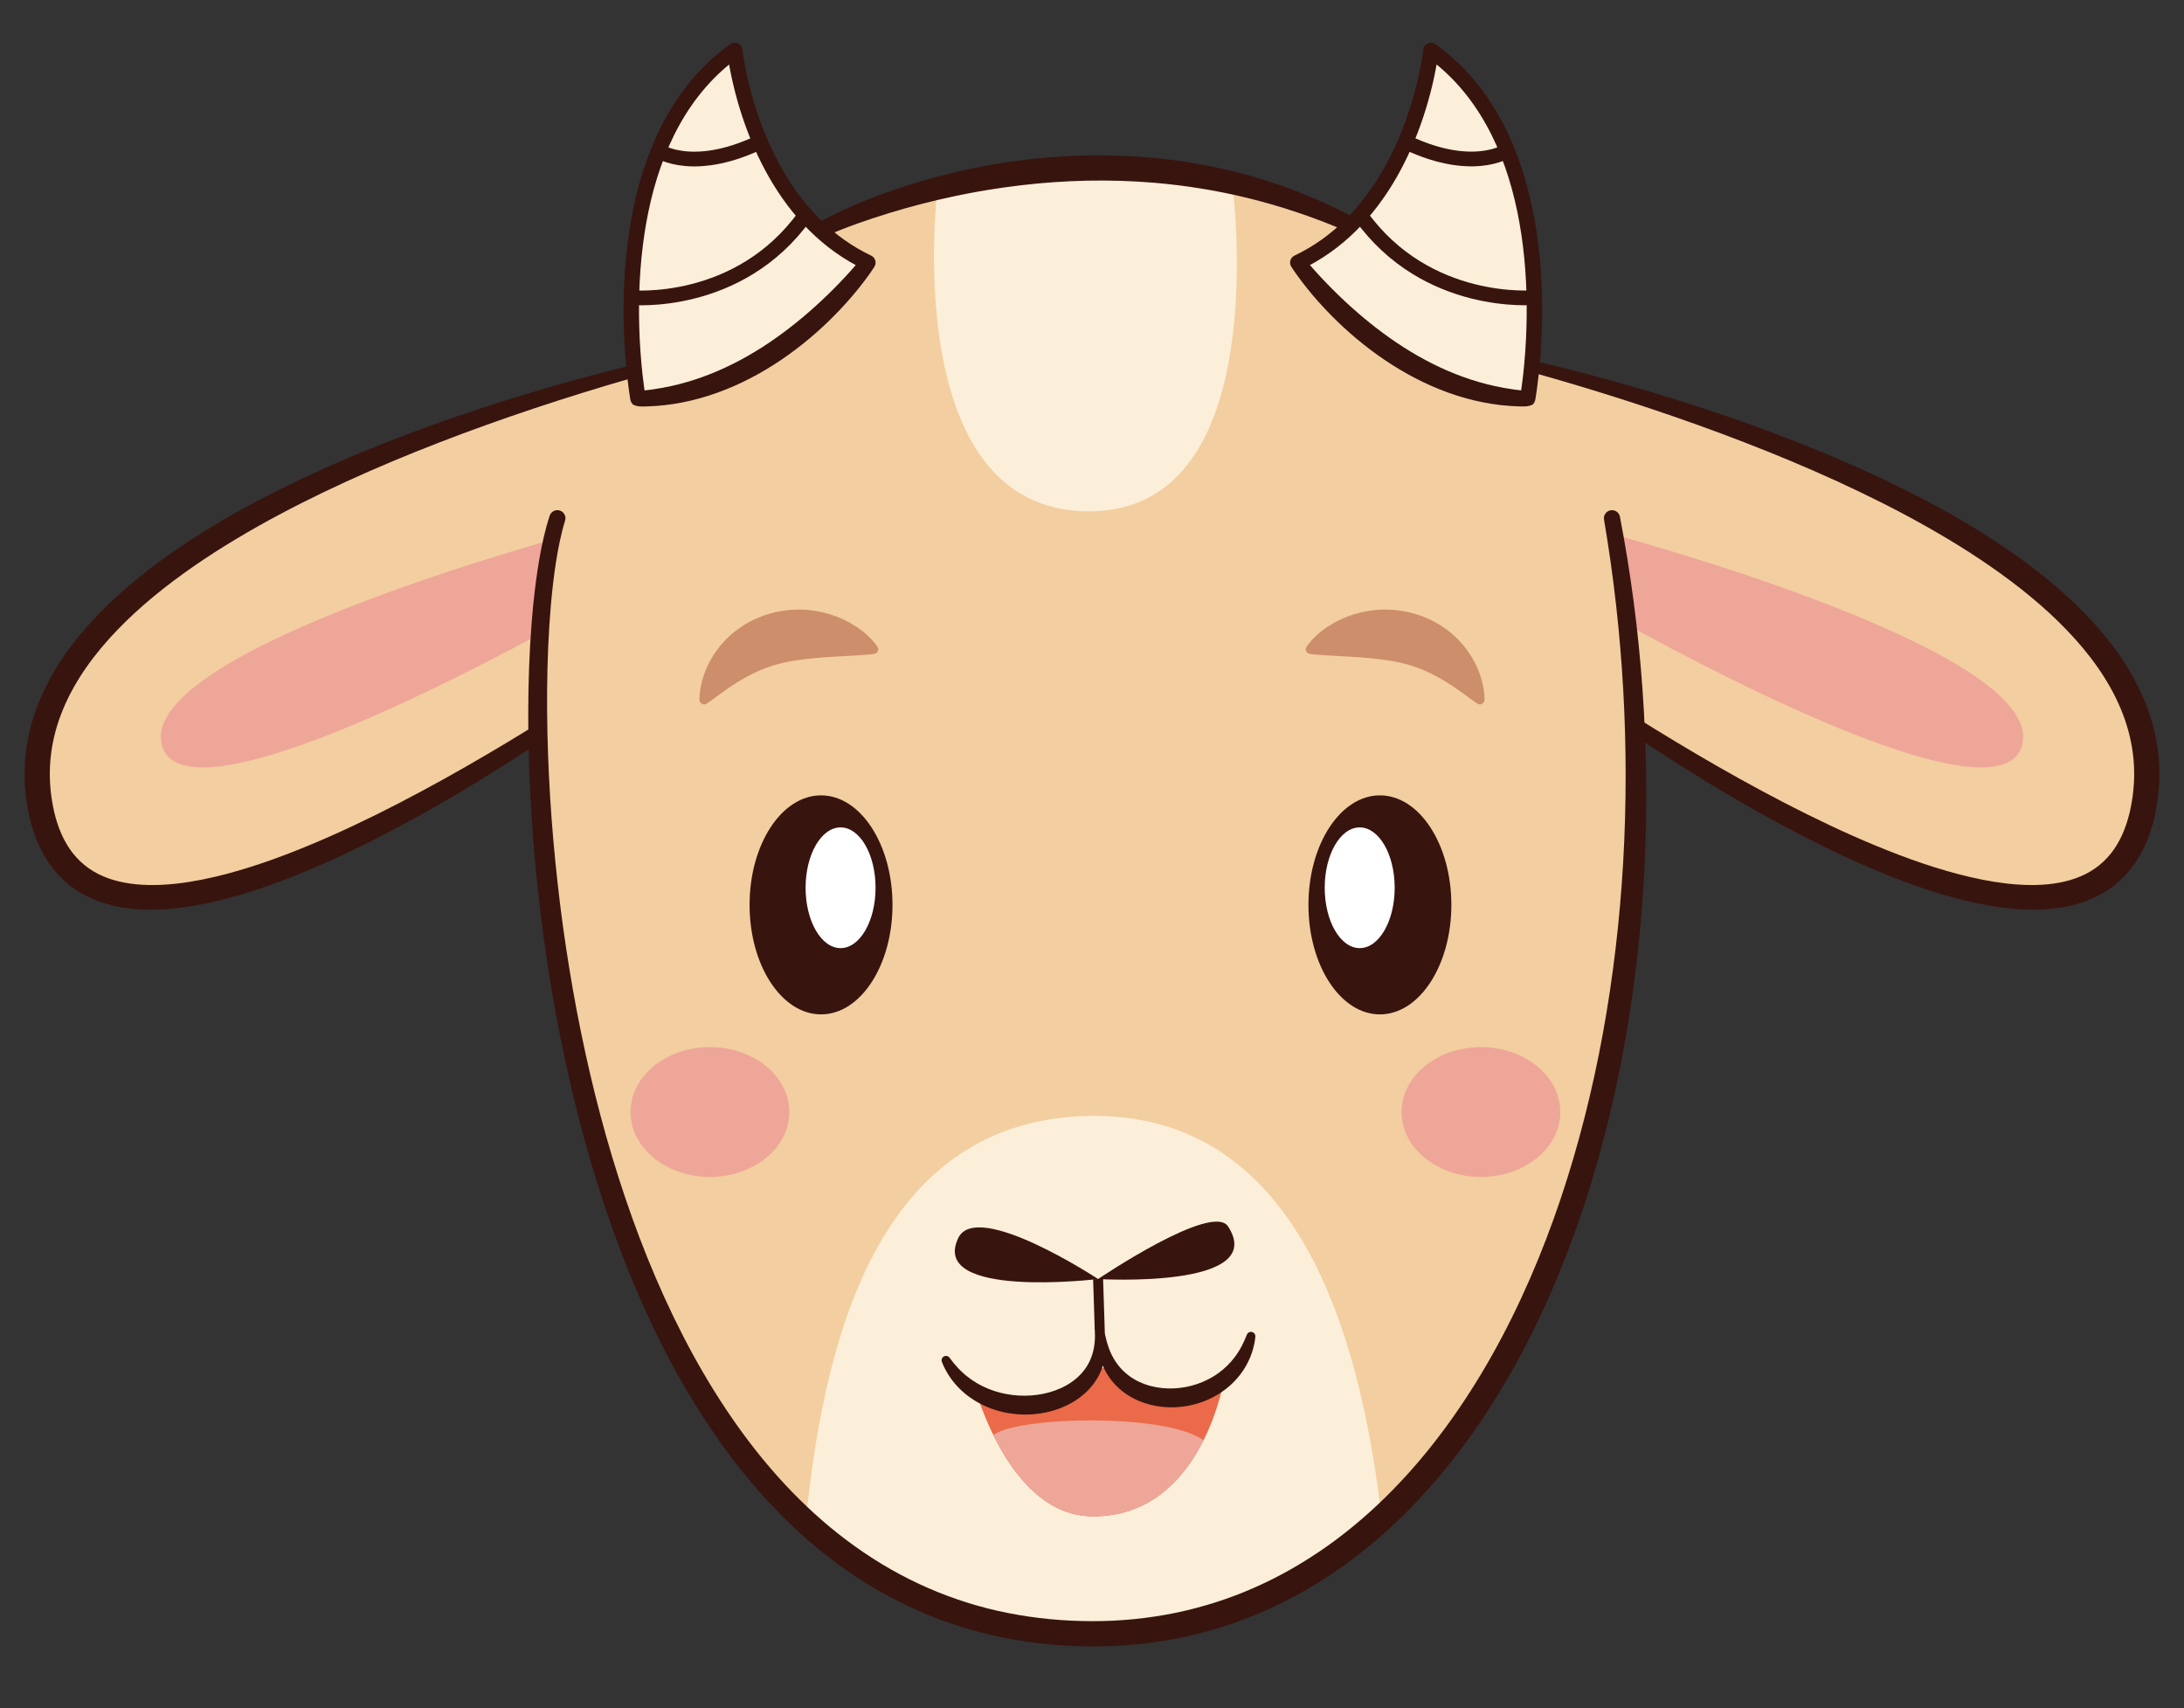 <svg version="1.1" id="Layer_1" xmlns="http://www.w3.org/2000/svg" xmlns:xlink="http://www.w3.org/1999/xlink" x="0px" y="0px"
	 viewBox="0 0 5000 3910.99" style="enable-background:new 0 0 5000 3910.99;" xml:space="preserve">
<rect x="0" y="0" width="5000" height="3910.99" fill="#333333" stroke="none"/>
<style type="text/css">
	.st0{fill:#F3CEA0;}
	.st1{fill:#EEA698;}
	.st2{fill:#38140F;}
	.st3{fill:#FCEFD9;}
	.st4{fill:none;stroke:#38140F;stroke-width:22.879;stroke-miterlimit:10;}
	.st5{fill:#EA6A49;}
	.st6{fill:#CD8E6C;}
	.st7{fill:#FFFFFF;}
	.st8{fill:none;stroke:#38140F;stroke-width:33.72;stroke-miterlimit:10;}
</style>
<g>
	<g>
		<path class="st0" d="M1609.61,810.48c0,0-1615.22,344.41-1520.45,1018.14s1469.18-376.03,1469.18-376.03L1609.61,810.48z"/>
		<path class="st1" d="M1327.08,1217.9c0,0-1007.77,266.03-957,485.38s962.24-305.53,962.24-305.53L1327.08,1217.9z"/>
		<g>
			<path class="st2" d="M1602.59,818.49c0.45,1.08,1.41,2.14,2.57,2.73c1.15,0.61,2.38,0.7,3.18,0.53l-3.46,0.86l-7,1.75l-14,3.57
				c-9.33,2.4-18.66,4.82-27.98,7.29c-18.63,4.95-37.25,9.96-55.83,15.12c-37.17,10.28-74.22,21.01-111.16,32.04
				c-18.47,5.52-36.9,11.17-55.31,16.88c-18.41,5.7-36.79,11.51-55.13,17.42c-36.68,11.84-73.25,23.98-109.65,36.57
				c-36.39,12.62-72.66,25.56-108.73,38.99c-18.04,6.71-36.02,13.55-53.96,20.5c-17.95,6.92-35.84,13.97-53.68,21.15
				c-71.32,28.76-141.85,59.34-210.97,92.59c-34.56,16.62-68.8,33.82-102.57,51.83c-33.77,18-67.06,36.81-99.79,56.42
				c-32.71,19.64-64.81,40.2-96.03,61.85c-31.2,21.68-61.63,44.35-90.76,68.39c-29.13,24.03-56.99,49.42-82.97,76.36
				c-12.97,13.48-25.52,27.31-37.44,41.58c-11.92,14.27-23.25,28.96-33.85,44.07c-21.15,30.24-39.4,62.23-53.35,95.74
				c-14,33.47-23.62,68.47-27.96,104.07c-2.19,17.8-3.09,35.73-2.65,53.67c0.43,17.95,2.18,35.83,5.11,53.68
				c2.91,17.81,6.98,35.23,12.52,51.88c5.55,16.63,12.51,32.51,21.21,47.02c8.67,14.53,19.04,27.7,31.08,39.03
				c2.98,2.87,6.14,5.54,9.31,8.18c3.24,2.57,6.49,5.12,9.91,7.47c6.76,4.79,13.96,9.01,21.41,12.86
				c7.48,3.8,15.26,7.13,23.29,10.03c8.04,2.86,16.31,5.31,24.76,7.32c8.46,1.99,17.09,3.6,25.84,4.84
				c8.76,1.23,17.64,2.07,26.59,2.61c17.91,1.08,36.12,0.8,54.41-0.4c18.29-1.21,36.67-3.4,55.03-6.34
				c36.73-5.9,73.36-14.62,109.63-25.16c72.62-21.03,143.77-49.05,213.71-79.95c34.97-15.5,69.58-31.96,103.98-48.93
				c34.39-17,68.49-34.66,102.34-52.87c33.88-18.15,67.5-36.82,100.9-55.94c33.4-19.11,66.62-38.58,99.6-58.48
				c32.99-19.88,65.83-40.05,98.43-60.62c32.65-20.49,65.07-41.37,97.36-62.46c16.14-10.55,32.23-21.18,48.28-31.89
				c16.06-10.68,32.07-21.45,48.02-32.3c15.97-10.83,31.88-21.74,47.73-32.72l23.73-16.54c7.89-5.52,15.8-11.09,23.56-16.65l0,0
				l-4.15,7.61c8.42-105.61,17.16-210.84,26.38-316.2C1583.32,1030.19,1592.97,924.58,1602.59,818.49z M1616.63,802.48
				c-7.48,107.94-14.91,216.37-22.79,325.05c-7.86,108.68-16.22,217.48-24.89,325.9l-0.38,4.76l-3.77,2.86l0,0
				c-15.22,12.23-30.47,24.11-45.85,35.95c-15.38,11.82-30.83,23.51-46.36,35.13c-15.54,11.59-31.14,23.11-46.79,34.54
				c-15.67,11.41-31.41,22.73-47.2,33.99c-31.58,22.5-63.46,44.6-95.55,66.42c-32.13,21.74-64.47,43.21-97.12,64.22
				c-32.66,20.99-65.54,41.67-98.76,61.84c-33.22,20.16-66.72,39.89-100.55,59.12c-67.73,38.31-136.71,74.7-207.61,107.64
				c-35.44,16.49-71.35,32.13-107.87,46.54c-36.52,14.4-73.6,27.69-111.45,39.19c-37.86,11.44-76.48,21.18-116.07,27.89
				c-19.79,3.34-39.83,5.93-60.1,7.45s-40.8,1.97-61.5,0.88c-20.69-1.07-41.58-3.68-62.32-8.49c-10.37-2.41-20.68-5.39-30.87-8.96
				c-10.18-3.61-20.23-7.84-30.01-12.75c-19.54-9.85-38.03-22.5-54.14-37.7c-16.18-15.13-29.96-32.63-41.15-51.26
				c-11.26-18.63-19.85-38.41-26.55-58.43c-6.69-20.05-11.42-40.4-14.77-60.74c-3.34-20.3-5.34-41-5.82-61.71
				c-0.49-20.72,0.57-41.51,3.12-62.08c5.09-41.18,16.36-81.4,32.29-119.21c15.96-37.85,36.52-73.27,59.85-106.26
				c23.39-32.97,49.56-63.55,77.45-92.08c27.96-28.48,57.6-55,88.34-79.9c61.5-49.84,127.29-93.28,194.91-132.81
				c33.82-19.78,68.22-38.43,102.98-56.27c34.76-17.83,69.88-34.87,105.33-51.11c70.91-32.45,142.93-62.14,215.73-89.49
				c18.2-6.85,36.44-13.56,54.72-20.15c18.29-6.56,36.63-12.99,55-19.29c36.75-12.61,73.64-24.77,110.69-36.36
				c37.05-11.61,74.21-22.83,111.52-33.49c18.65-5.35,37.33-10.59,56.03-15.72c18.71-5.12,37.45-10.11,56.22-15.01
				c37.53-9.81,75.19-19.1,112.95-27.93c18.89-4.39,37.8-8.7,56.76-12.8c9.48-2.05,18.97-4.08,28.47-6.05l14.27-2.9l7.15-1.42
				l3.62-0.71c1.99-0.43,4.39-0.59,6.73-0.24C1612.87,800.85,1615,801.66,1616.63,802.48z"/>
		</g>
		<path class="st0" d="M3390.39,810.48c0,0,1615.22,344.41,1520.45,1018.14c-94.77,673.72-1469.18-376.03-1469.18-376.03
			L3390.39,810.48z"/>
		<path class="st1" d="M3672.92,1217.9c0,0,1007.77,266.03,957,485.38s-962.24-305.53-962.24-305.53L3672.92,1217.9z"/>
		<g>
			<path class="st2" d="M3383.37,802.48c1.63-0.82,3.77-1.63,6.11-1.96c2.34-0.35,4.74-0.19,6.73,0.24l3.62,0.71l7.15,1.42
				l14.27,2.9c9.51,1.97,18.99,3.99,28.47,6.05c18.96,4.1,37.87,8.41,56.76,12.8c37.77,8.83,75.42,18.12,112.95,27.93
				c18.77,4.9,37.51,9.89,56.22,15.01c18.71,5.13,37.38,10.38,56.03,15.72c37.31,10.66,74.47,21.88,111.52,33.49
				c37.05,11.6,73.94,23.76,110.69,36.36c18.37,6.31,36.71,12.73,55,19.29c18.28,6.59,36.53,13.3,54.72,20.15
				c72.8,27.35,144.82,57.04,215.73,89.49c35.45,16.24,70.56,33.28,105.33,51.11c34.75,17.85,69.15,36.5,102.98,56.27
				c67.63,39.53,133.42,82.97,194.91,132.81c30.74,24.91,60.38,51.42,88.34,79.9c27.9,28.54,54.07,59.11,77.45,92.08
				c23.33,32.98,43.89,68.41,59.85,106.26c15.93,37.81,27.19,78.03,32.29,119.21c2.55,20.58,3.61,41.36,3.12,62.08
				c-0.48,20.71-2.48,41.41-5.82,61.71c-3.35,20.34-8.08,40.69-14.77,60.74c-6.71,20.02-15.3,39.8-26.55,58.43
				c-11.18,18.63-24.97,36.13-41.15,51.26c-16.11,15.2-34.6,27.85-54.14,37.7c-9.78,4.91-19.83,9.15-30.01,12.75
				c-10.19,3.57-20.51,6.56-30.87,8.96c-20.74,4.8-41.63,7.42-62.32,8.49c-20.7,1.09-41.23,0.64-61.5-0.88
				c-20.28-1.53-40.31-4.11-60.1-7.45c-39.59-6.71-78.21-16.45-116.07-27.89c-37.85-11.5-74.94-24.79-111.45-39.19
				c-36.52-14.4-72.43-30.04-107.87-46.54c-70.9-32.94-139.88-69.33-207.61-107.64c-33.83-19.23-67.33-38.97-100.55-59.12
				c-33.22-20.17-66.1-40.85-98.76-61.84c-32.65-21.01-64.98-42.48-97.12-64.22c-32.09-21.81-63.96-43.91-95.55-66.42
				c-15.79-11.25-31.53-22.57-47.2-33.99c-15.66-11.43-31.26-22.95-46.79-34.54c-15.52-11.62-30.98-23.32-46.36-35.13
				c-15.38-11.84-30.63-23.72-45.85-35.95l0,0l-3.77-2.86l-0.38-4.76c-8.67-108.42-17.03-217.23-24.89-325.9
				C3398.28,1018.85,3390.85,910.42,3383.37,802.48z M3397.41,818.49c9.61,106.09,19.27,211.7,28.48,317.05
				c9.23,105.36,17.96,210.59,26.38,316.2l-4.15-7.61l0,0c7.76,5.56,15.68,11.13,23.56,16.65l23.73,16.54
				c15.85,10.99,31.76,21.9,47.73,32.72c15.95,10.85,31.96,21.61,48.02,32.3c16.04,10.71,32.13,21.34,48.28,31.89
				c32.29,21.1,64.71,41.97,97.36,62.46c32.6,20.56,65.44,40.74,98.43,60.62c32.98,19.9,66.2,39.37,99.6,58.48
				c33.39,19.12,67.02,37.8,100.9,55.94c33.84,18.2,67.95,35.87,102.33,52.87c34.4,16.97,69.01,33.43,103.98,48.93
				c69.94,30.9,141.09,58.92,213.71,79.95c36.27,10.54,72.91,19.26,109.63,25.16c18.36,2.93,36.74,5.13,55.03,6.34
				c18.29,1.21,36.5,1.48,54.41,0.4c8.95-0.53,17.83-1.38,26.59-2.61c8.75-1.24,17.38-2.85,25.84-4.84
				c8.46-2.01,16.72-4.46,24.76-7.32c8.02-2.89,15.81-6.23,23.29-10.03c7.45-3.84,14.64-8.07,21.4-12.86
				c3.42-2.34,6.67-4.9,9.91-7.47c3.17-2.65,6.33-5.32,9.31-8.18c12.04-11.33,22.41-24.5,31.08-39.03
				c8.7-14.51,15.66-30.39,21.21-47.02c5.54-16.64,9.61-34.07,12.52-51.88c2.93-17.85,4.68-35.73,5.11-53.68
				c0.44-17.93-0.46-35.87-2.65-53.67c-4.34-35.6-13.96-70.6-27.96-104.07c-13.95-33.51-32.2-65.5-53.35-95.74
				c-10.6-15.11-21.93-29.8-33.85-44.07c-11.93-14.27-24.47-28.1-37.44-41.58c-25.98-26.94-53.84-52.33-82.97-76.36
				c-29.13-24.05-59.56-46.71-90.76-68.39c-31.23-21.66-63.32-42.21-96.03-61.85c-32.73-19.61-66.02-38.42-99.79-56.42
				c-33.76-18.02-68.01-35.22-102.57-51.83c-69.12-33.24-139.64-63.83-210.97-92.59c-17.84-7.18-35.73-14.22-53.68-21.15
				c-17.94-6.95-35.92-13.78-53.96-20.5c-36.07-13.44-72.34-26.37-108.73-38.99c-36.4-12.6-72.97-24.74-109.65-36.57
				c-18.34-5.91-36.72-11.71-55.13-17.42c-18.41-5.72-36.84-11.36-55.31-16.88c-36.94-11.03-73.99-21.77-111.16-32.04
				c-18.58-5.17-37.2-10.18-55.83-15.12c-9.32-2.47-18.65-4.89-27.98-7.29l-14-3.57l-7-1.75l-3.46-0.86
				c0.81,0.17,2.03,0.08,3.19-0.53C3396.01,820.63,3396.96,819.56,3397.41,818.49z"/>
		</g>
		<path class="st0" d="M3690.44,1186.23c0,0-186.16-778.18-1197.66-799.07c-904.17-18.67-1216.74,799.07-1216.74,799.07
			c-135.39,417.81-30.64,2553.89,1226.51,2553.89C3459.16,3740.12,3910.46,2397.09,3690.44,1186.23z"/>
		<path class="st3" d="M3163.35,3475.68c-42.54-356.99-161.46-912.37-646.83-921.04v-0.08c-1.67-0.02-3.3-0.01-4.96-0.02
			c-2.24-0.02-4.5-0.02-6.76-0.03c-2.26,0-4.52,0-6.76,0.03c-1.66,0.01-3.3-0.01-4.96,0.02v0.08
			c-511.07,9.13-611.14,572.06-648.77,929.17c172.52,158.19,388.92,256.3,658.26,256.3
			C2756.63,3740.12,2981.29,3667.6,3163.35,3475.68z"/>
		<path class="st2" d="M2513.97,2927.99c0,0-277.58-182.56-320.09-94.01C2126.18,2975,2513.97,2927.99,2513.97,2927.99z"/>
		<path class="st2" d="M2513.97,2927.99c0,0,261.18-176.62,297.61-120.33C2904.66,2951.49,2513.97,2927.99,2513.97,2927.99z"/>
		<line class="st4" x1="2513.97" y1="2927.99" x2="2519.24" y2="3091.84"/>
		<path class="st5" d="M2223.34,3147.32l299.05-15.64l282.21,15.64c0,0-48.18,325.77-303.48,323.93
			C2298.79,3469.78,2223.34,3147.32,2223.34,3147.32z"/>
		<ellipse class="st2" cx="1879.65" cy="2071.47" rx="163.59" ry="250.69"/>
		<ellipse class="st2" cx="3159.11" cy="2071.47" rx="163.59" ry="250.69"/>
		<path class="st3" d="M2146.95,424c0,0.02-95.32,746.57,346.13,746.57c382.78,0,345.63-589.22,328.99-745.85
			c-98.64-21.63-208.01-35.04-329.28-37.55C2366.16,384.55,2251.14,398.35,2146.95,424z"/>
		<g>
			<path class="st6" d="M2000.17,1497.22c-0.56,0.15-1.27,0.2-1.91,0.28l-1.99,0.23l-3.94,0.38c-2.63,0.26-5.2,0.45-7.77,0.66
				c-5.13,0.41-10.16,0.76-15.1,1.07c-9.9,0.65-19.49,1.19-28.83,1.7c-18.69,1.07-36.41,2-53.35,3.24
				c-16.94,1.21-33.08,2.71-48.54,4.67c-15.46,1.98-30.28,4.31-44.65,7.6c-28.77,6.49-55.79,16.63-84.34,32.13
				c-7.05,3.96-14.32,8.09-21.59,12.67c-1.88,1.07-3.62,2.34-5.46,3.5c-1.83,1.19-3.75,2.31-5.55,3.57l-5.57,3.72
				c-0.92,0.64-1.9,1.22-2.82,1.88l-2.79,1.96c-1.85,1.32-3.8,2.6-5.71,3.91c-1.85,1.38-3.79,2.71-5.7,4.09
				c-3.92,2.68-7.7,5.58-11.7,8.4c-2.02,1.4-3.97,2.88-5.97,4.35s-4.04,2.94-6.13,4.4c-4.12,2.97-8.24,6.03-12.8,8.96l-0.39,0.25
				c-4.91,3.15-11.44,1.73-14.59-3.18c-1.14-1.77-1.68-3.74-1.67-5.7c0-2.77,0.12-5.51,0.29-8.24c0.07-1.38,0.16-2.74,0.28-4.1
				c0.11-1.37,0.22-2.73,0.41-4.07c0.34-2.69,0.72-5.38,1.15-8.07l0.66-4.04c0.23-1.34,0.54-2.65,0.81-3.99
				c0.56-2.66,1.19-5.3,1.81-7.96c0.63-2.65,1.39-5.27,2.17-7.88c0.8-2.6,1.56-5.25,2.43-7.85c0.93-2.56,1.84-5.17,2.84-7.72
				c7.79-20.61,19.2-40.23,33.6-58.2c7.31-8.88,15.21-17.49,24.01-25.29c8.77-7.81,18.16-15.11,28.19-21.55
				c10.03-6.43,20.58-12.13,31.5-17.01c10.93-4.87,22.23-8.81,33.69-11.97c11.46-3.13,23.09-5.49,34.73-6.88s23.28-1.92,34.79-1.63
				c23.03,0.57,45.48,4.43,66.65,11.1c21.18,6.69,41.13,16.15,59.33,28.23c9.09,6.08,17.77,12.75,25.85,20.27
				c4.05,3.74,7.96,7.68,11.68,11.87c1.86,2.09,3.68,4.25,5.44,6.49l2.6,3.43l2.59,3.69c3.28,4.67,2.15,11.11-2.52,14.38
				c-1.02,0.71-2.12,1.22-3.26,1.52L2000.17,1497.22z"/>
		</g>
		<g>
			<path class="st6" d="M2991.19,1480.56l2.59-3.69l2.6-3.43c1.76-2.24,3.58-4.4,5.44-6.49c3.72-4.19,7.63-8.13,11.68-11.87
				c8.09-7.52,16.77-14.19,25.85-20.27c18.21-12.08,38.15-21.53,59.33-28.23c21.18-6.67,43.63-10.53,66.65-11.1
				c11.51-0.29,23.15,0.24,34.79,1.63c11.64,1.39,23.27,3.75,34.73,6.88c11.46,3.16,22.76,7.1,33.69,11.97
				c10.92,4.88,21.47,10.58,31.5,17.01c10.03,6.44,19.42,13.74,28.19,21.55c8.8,7.8,16.7,16.41,24.01,25.29
				c14.4,17.97,25.82,37.6,33.6,58.2c1,2.56,1.91,5.16,2.84,7.72c0.87,2.6,1.63,5.24,2.43,7.85c0.78,2.61,1.55,5.22,2.17,7.88
				c0.62,2.67,1.25,5.3,1.81,7.96c0.27,1.33,0.58,2.64,0.81,3.99l0.66,4.04c0.43,2.69,0.81,5.38,1.15,8.07
				c0.19,1.34,0.3,2.71,0.41,4.07c0.12,1.36,0.21,2.73,0.28,4.1c0.17,2.73,0.29,5.47,0.29,8.24c0,5.83-4.73,10.56-10.56,10.56
				c-2.1,0-4.07-0.62-5.71-1.68l-0.38-0.25c-4.56-2.93-8.68-5.99-12.8-8.96c-2.09-1.46-4.13-2.93-6.13-4.4s-3.95-2.95-5.97-4.35
				c-4-2.83-7.79-5.72-11.7-8.4c-1.91-1.38-3.85-2.71-5.7-4.09c-1.92-1.32-3.86-2.59-5.71-3.91l-2.79-1.96
				c-0.92-0.66-1.9-1.24-2.82-1.88l-5.57-3.72c-1.8-1.27-3.72-2.39-5.55-3.57c-1.85-1.16-3.58-2.43-5.46-3.5
				c-7.26-4.58-14.53-8.71-21.59-12.67c-28.55-15.5-55.57-25.63-84.34-32.13c-14.37-3.29-29.19-5.62-44.65-7.6
				c-15.46-1.95-31.6-3.45-48.54-4.67c-16.95-1.24-34.66-2.17-53.35-3.24c-9.34-0.51-18.93-1.04-28.83-1.7
				c-4.95-0.31-9.98-0.66-15.1-1.07c-2.57-0.21-5.15-0.41-7.77-0.66l-3.94-0.38l-1.99-0.23c-0.64-0.08-1.35-0.13-1.91-0.28
				l-2.82-0.74c-5.51-1.45-8.8-7.1-7.35-12.62C2989.98,1482.66,2990.52,1481.53,2991.19,1480.56z"/>
		</g>
		<ellipse class="st7" cx="1924.4" cy="2032.29" rx="80.09" ry="138.18"/>
		<ellipse class="st7" cx="3112.86" cy="2032.29" rx="80.09" ry="138.18"/>
		<path class="st1" d="M2755.28,3297.13c-85.34-62.85-427.66-54.51-481.13-11.97c43.11,87.81,115.93,185.29,226.98,186.09
			C2635.51,3472.22,2712.49,3382.41,2755.28,3297.13z"/>
		<ellipse class="st1" cx="1625.31" cy="2545.7" rx="181.73" ry="148.61"/>
		<ellipse class="st1" cx="3390.39" cy="2545.7" rx="181.73" ry="148.61"/>
		<g>
			<path class="st2" d="M1293.66,1191.94c-4.67,15.02-8.53,30.55-11.9,46.27c-3.35,15.73-6.25,31.64-8.77,47.66
				c-5.01,32.06-8.72,64.47-11.63,96.99c-5.68,65.09-8.25,130.62-8.79,196.19c-0.53,65.58,0.99,131.22,4.21,196.79
				c3.17,65.57,8.09,131.07,14.6,196.4c6.47,65.34,14.5,130.52,24.26,195.43c9.76,64.91,21.04,129.58,34.17,193.85
				c26.25,128.52,59.39,255.62,101.27,379.62c41.9,123.93,92.6,244.88,155.02,359.2c31.28,57.09,65.51,112.47,103.17,165.27
				c18.83,26.39,38.5,52.15,59.1,77.09c20.61,24.93,42.13,49.06,64.58,72.23c44.88,46.34,93.55,88.85,145.85,126.07
				c52.28,37.24,108.17,69.21,166.87,94.7c29.34,12.76,59.37,23.92,89.91,33.45l11.49,3.45l5.75,1.73c1.92,0.57,3.82,1.17,5.76,1.66
				l23.18,6.22l23.35,5.57c7.82,1.71,15.67,3.28,23.5,4.95c62.85,12.4,127.01,18.35,191.32,18.47
				c64.19,0.17,128.22-6.19,190.91-18.95c62.63-12.99,123.91-32.43,182.37-58.46c58.56-25.81,114.24-58.14,166.6-95.26
				c52.26-37.29,101.24-79.38,146.41-125.4c45.24-45.96,86.95-95.57,125.14-147.87c38.23-52.28,73.16-107.1,104.98-163.76
				c31.82-56.67,60.57-115.15,86.59-174.88c26.02-59.74,49.27-120.75,70.11-182.62c41.57-123.8,73.34-251.02,96.86-379.79
				c23.4-128.81,38.58-259.21,46.14-390.1c15.02-261.81,0.26-525.57-43.8-784.55v-0.02c-1.71-10.08,5.06-19.63,15.14-21.35
				c9.94-1.69,19.38,4.9,21.28,14.75c25.08,130.44,42.29,262.44,51.65,395.03c2.34,33.15,4.21,66.33,5.62,99.54
				c1.43,33.21,2.33,66.44,2.72,99.69c0.4,33.24,0.34,66.5-0.2,99.75s-1.63,66.5-3.18,99.72c-6.17,132.91-20.36,265.54-43.1,396.84
				c-22.91,131.25-54.4,261.22-96.27,388.1c-20.92,63.43-44.52,126.05-70.98,187.52s-55.81,121.79-88.53,180.37
				c-32.7,58.58-68.65,115.49-108.32,169.89c-39.63,54.41-83.07,106.24-130.43,154.47c-47.29,48.29-98.79,92.7-154.01,132.19
				c-55.34,39.29-114.51,73.56-176.84,101.02c-62.23,27.67-127.57,48.38-194.27,62.17c-33.37,6.8-67.09,11.78-100.95,15.06
				c-33.85,3.26-67.86,4.89-101.8,4.69c-67.76-0.27-135.7-6.69-202.42-20.01c-33.36-6.66-66.37-15.17-98.83-25.43
				c-32.47-10.25-64.38-22.25-95.55-35.95c-62.34-27.37-121.62-61.52-176.71-101.19c-55.11-39.66-106.09-84.69-152.83-133.45
				c-23.38-24.38-45.71-49.7-67.05-75.78c-21.32-26.09-41.62-52.96-61-80.43c-38.76-54.95-73.78-112.3-105.66-171.2
				c-31.86-58.92-60.43-119.46-86.44-180.97c-3.2-7.71-6.49-15.39-9.62-23.12l-9.38-23.21l-9.11-23.31
				c-3.01-7.78-5.91-15.6-8.87-23.39c-11.68-31.24-22.75-62.7-33.26-94.32c-41.97-126.53-74.89-255.74-100.8-386.14
				c-25.82-130.44-44.64-262.15-56.9-394.43c-12.12-132.29-17.89-265.19-15.46-398.18c1.36-66.49,4.68-133.01,11.47-199.43
				c1.75-16.6,3.63-33.2,5.84-49.79c2.24-16.58,4.74-33.16,7.6-49.71c2.88-16.55,6.14-33.09,9.98-49.6
				c3.85-16.5,8.24-32.98,13.67-49.4c3.21-9.7,13.68-14.97,23.38-11.76c9.59,3.17,14.85,13.44,11.87,23.04L1293.66,1191.94z"/>
		</g>
		<g>
			<path class="st2" d="M1876.17,508.15l4.59-2.56l4.44-2.41c2.96-1.58,5.92-3.12,8.88-4.64c5.92-3.05,11.86-6.01,17.81-8.91
				c11.94-5.75,23.97-11.24,36.07-16.58c24.19-10.66,48.76-20.38,73.55-29.49c49.61-18.12,100.25-33.46,151.61-46.06l19.29-4.6
				l19.35-4.36l19.42-4.06l19.47-3.81c25.99-4.96,52.16-9.06,78.4-12.62c26.25-3.49,52.61-6.31,79.04-8.34
				c26.43-1.95,52.92-3.31,79.44-3.89c26.52-0.43,53.06-0.23,79.58,0.72c13.25,0.66,26.51,1.19,39.75,2.19
				c13.25,0.78,26.46,2.08,39.68,3.26c26.4,2.77,52.75,6.03,78.95,10.34c26.18,4.36,52.28,9.23,78.12,15.28l9.71,2.18l9.65,2.41
				l19.29,4.85l19.18,5.27l9.58,2.67l9.52,2.88l19.02,5.77l18.88,6.22l9.43,3.13l9.36,3.34l18.7,6.7
				c24.73,9.46,49.35,19.19,73.36,30.28l9.03,4.09l4.51,2.04l4.47,2.15l17.84,8.61c5.96,2.84,11.79,5.94,17.65,8.98
				c5.86,3.03,11.7,6.1,17.53,9.18c8.63,4.56,11.92,15.25,7.36,23.88c-4.28,8.09-13.95,11.49-22.25,8.12l-0.49-0.2
				c-5.94-2.44-11.87-4.89-17.78-7.38c-5.92-2.47-11.81-5-17.81-7.26l-17.86-7.08l-4.46-1.77l-4.51-1.66l-9.01-3.33
				c-23.95-9.04-48.23-17.09-72.55-24.88l-18.34-5.53l-9.16-2.77l-9.23-2.56l-18.43-5.15l-18.53-4.75l-9.26-2.37l-9.31-2.18
				l-18.61-4.39l-18.7-3.97l-9.35-1.98l-9.38-1.81c-6.26-1.19-12.5-2.44-18.76-3.59l-18.83-3.21c-6.27-1.12-12.57-2.04-18.86-3
				l-9.44-1.44c-3.15-0.48-6.29-0.97-9.45-1.36l-18.94-2.48c-3.15-0.44-6.32-0.78-9.48-1.12l-9.49-1.08l-9.49-1.08
				c-3.16-0.37-6.34-0.61-9.5-0.92l-19.01-1.77c-25.39-1.99-50.8-3.56-76.26-4.34c-25.46-0.7-50.94-0.89-76.41-0.37
				c-25.48,0.54-50.95,1.71-76.38,3.51c-25.45,1.67-50.84,4.2-76.18,7.19c-25.35,2.95-50.63,6.62-75.84,10.72l-18.89,3.22
				l-18.85,3.46l-18.82,3.64l-18.78,3.87c-50.05,10.56-99.66,23.4-148.65,38.34c-12.25,3.73-24.46,7.6-36.61,11.64
				c-12.17,3.99-24.27,8.19-36.33,12.47c-12.06,4.29-24.04,8.77-35.93,13.44c-5.95,2.3-11.89,4.65-17.76,7.07
				c-2.94,1.2-5.87,2.43-8.77,3.67l-4.34,1.84l-4.13,1.8l-0.58,0.25c-8.94,3.9-19.35-0.18-23.26-9.13
				C1864.92,522.25,1868.36,512.53,1876.17,508.15z"/>
		</g>
		<g>
			<path class="st3" d="M1460.75,912.81c0,0-66.18-588.42,221.52-797.33c0,0,107.18,443.93,304.62,485.71
				C1986.89,601.19,1748.45,923.26,1460.75,912.81z"/>
			<g>
				<path class="st2" d="M1449.64,926.54c-1.39-1.24-2.77-2.84-3.87-4.67c-1.1-1.83-1.9-3.86-2.35-5.78
					c-0.29-1.3-0.26-1.29-0.26-1.3l-0.04-0.22l-0.08-0.44l-0.3-1.75l-0.57-3.46l-1.07-6.88c-0.69-4.57-1.33-9.14-1.95-13.7
					c-1.23-9.12-2.34-18.24-3.35-27.36c-2.02-18.24-3.63-36.5-4.9-54.78c-2.52-36.56-3.65-73.21-3.29-109.88
					c0.36-36.66,2.22-73.35,5.81-109.93c3.59-36.57,8.96-73.04,16.44-109.15s17.12-71.88,29.43-106.86
					c12.3-34.96,27.27-69.14,45.41-101.75c18.13-32.59,39.45-63.6,64.11-91.88c24.63-28.29,52.58-53.82,83.17-75.66
					c7.94-5.67,18.97-3.83,24.64,4.11c1.77,2.48,2.81,5.26,3.16,8.08l0.04,0.37l0.5,4.19l0.59,4.42c0.41,2.96,0.86,5.94,1.33,8.92
					c0.94,5.96,1.97,11.93,3.08,17.89c2.22,11.93,4.74,23.83,7.52,35.68c5.57,23.7,12.17,47.17,19.79,70.28
					c15.24,46.22,34.55,91.06,58.56,133.06c24.01,41.96,52.85,81.05,86.9,114.78c17.01,16.86,35.3,32.35,54.76,46.17
					c19.46,13.81,40.08,25.92,61.6,36.17l0.08,0.04c8.77,4.18,12.5,14.68,8.32,23.46c-0.42,0.88-0.96,1.79-1.5,2.57l0,0l-2.92,4.52
					l-2.87,4.27c-1.92,2.82-3.85,5.61-5.81,8.38c-3.94,5.51-7.95,10.95-12.02,16.33c-8.15,10.75-16.63,21.22-25.34,31.49
					c-17.44,20.52-35.89,40.18-55.26,58.94c-38.72,37.53-81.16,71.52-127.04,100.6c-45.85,29.06-95.27,53.2-147.39,69.85
					c-26.05,8.31-52.74,14.74-79.77,18.99c-13.52,2.09-27.11,3.71-40.75,4.65c-6.81,0.49-13.64,0.85-20.46,1.04l-5.12,0.12
					l-5.12,0.05l-2.56,0.02c-2.06,0.05-4.4-0.03-6.66-0.33C1457.72,929.66,1453.24,928.2,1449.64,926.54z M1471.86,899.08
					c-0.31-1.78-1.51-3.36-2.79-4.04c-0.61-0.36-1.31-0.5-1.72-0.51l2.37-0.23l4.74-0.47l4.73-0.54c3.15-0.34,6.3-0.75,9.45-1.13
					c3.14-0.44,6.28-0.83,9.42-1.32c6.27-0.92,12.51-1.99,18.74-3.1c6.22-1.15,12.43-2.38,18.61-3.72
					c24.72-5.39,49.05-12.46,72.85-21.05c47.63-17.14,93.11-40.31,136.06-67.73c42.97-27.43,83.44-59.05,121.61-93.4
					c19.06-17.2,37.55-35.11,55.41-53.64c8.93-9.26,17.69-18.69,26.29-28.25c4.3-4.77,8.54-9.59,12.7-14.46
					c2.09-2.42,4.17-4.85,6.21-7.28l5.89-7.13l0,0l6.9,26.06c-23.37-11.14-45.78-24.3-66.88-39.27
					c-21.09-14.97-40.86-31.73-59.17-49.88c-36.65-36.3-67.34-78.02-92.7-122.33c-25.35-44.37-45.55-91.34-61.45-139.55
					c-7.95-24.11-14.83-48.55-20.63-73.27c-2.9-12.36-5.53-24.78-7.86-37.3c-1.16-6.26-2.25-12.54-3.25-18.86
					c-0.5-3.16-0.97-6.33-1.42-9.53l-0.65-4.82l-0.3-2.45l-0.3-2.62l27.83,12.56c-28.32,20.22-54.18,43.82-77.06,70.11
					c-22.91,26.28-42.84,55.22-59.88,85.86c-17.05,30.65-31.24,62.99-42.95,96.29c-11.72,33.3-20.96,67.57-28.16,102.31
					c-7.2,34.75-12.39,69.99-15.87,105.44c-3.49,35.45-5.29,71.11-5.65,106.81c-0.35,35.7,0.75,71.45,3.21,107.08
					c1.24,17.82,2.81,35.61,4.77,53.34c0.98,8.86,2.06,17.71,3.25,26.52c0.6,4.4,1.22,8.8,1.87,13.17l1.01,6.53l0.53,3.23l0.27,1.6
					l0.07,0.39l0.03,0.2c0.02,0.14,0.07,0.29-0.19-0.88c-0.4-1.64-1.14-3.4-2.2-4.95C1474.54,901.36,1473.2,900.04,1471.86,899.08z"
					/>
			</g>
			<path class="st8" d="M1445.23,681.26c0,0,246.13,23.77,397.75-187.96"/>
			<path class="st8" d="M1507.64,345.38c0,0,82.73,55.88,243.05-25.58"/>
		</g>
		<g>
			<path class="st3" d="M3497.36,912.69c0,0,66.18-588.42-221.52-797.33c0,0-107.18,443.93-304.62,485.71
				C2971.22,601.07,3209.66,923.13,3497.36,912.69z"/>
			<g>
				<path class="st2" d="M3486.25,898.96c-1.34,0.96-2.67,2.28-3.72,3.84c-1.06,1.55-1.8,3.31-2.2,4.95
					c-0.26,1.16-0.2,1.02-0.19,0.88l0.03-0.2l0.07-0.39l0.27-1.6l0.53-3.23l1.01-6.53c0.66-4.37,1.28-8.77,1.87-13.17
					c1.19-8.81,2.26-17.66,3.25-26.52c1.96-17.73,3.53-35.52,4.77-53.34c2.46-35.64,3.56-71.38,3.21-107.08s-2.16-71.36-5.65-106.81
					c-3.48-35.45-8.67-70.69-15.87-105.44c-7.2-34.75-16.44-69.01-28.16-102.31c-11.71-33.29-25.9-65.64-42.95-96.29
					c-17.04-30.64-36.97-59.58-59.88-85.86c-22.89-26.29-48.75-49.89-77.06-70.11l27.83-12.56l-0.3,2.62l-0.3,2.45l-0.65,4.82
					c-0.45,3.19-0.92,6.36-1.42,9.53c-1,6.32-2.08,12.6-3.25,18.86c-2.33,12.51-4.96,24.94-7.86,37.3
					c-5.8,24.71-12.69,49.15-20.63,73.27c-15.9,48.21-36.09,95.18-61.45,139.55c-25.36,44.31-56.04,86.02-92.7,122.33
					c-18.31,18.14-38.08,34.9-59.17,49.88c-21.1,14.97-43.51,28.13-66.88,39.27l6.9-26.06l0,0l5.89,7.13
					c2.04,2.43,4.12,4.86,6.21,7.28c4.15,4.86,8.4,9.68,12.7,14.46c8.59,9.56,17.35,18.99,26.29,28.25
					c17.86,18.52,36.35,36.43,55.41,53.64c38.17,34.35,78.64,65.97,121.61,93.4c42.95,27.42,88.43,50.59,136.06,67.73
					c23.8,8.59,48.13,15.65,72.85,21.05c6.18,1.34,12.39,2.57,18.61,3.72c6.23,1.11,12.47,2.18,18.74,3.1
					c3.13,0.49,6.27,0.88,9.42,1.32c3.15,0.38,6.29,0.79,9.45,1.13l4.73,0.54l4.74,0.47l2.37,0.23c-0.41,0.01-1.11,0.15-1.72,0.51
					C3487.76,895.6,3486.56,897.17,3486.25,898.96z M3508.47,926.42c-3.6,1.66-8.08,3.11-12.66,3.68c-2.26,0.3-4.6,0.38-6.66,0.33
					l-2.56-0.02l-5.12-0.05l-5.12-0.12c-6.82-0.19-13.65-0.55-20.46-1.04c-13.64-0.93-27.23-2.55-40.75-4.65
					c-27.03-4.25-53.72-10.68-79.77-18.99c-52.13-16.65-101.54-40.79-147.39-69.85c-45.88-29.09-88.32-63.07-127.04-100.6
					c-19.37-18.76-37.82-38.42-55.26-58.94c-8.71-10.27-17.19-20.74-25.34-31.49c-4.07-5.38-8.08-10.81-12.02-16.33
					c-1.96-2.77-3.89-5.56-5.81-8.38l-2.87-4.27l-2.92-4.52l0,0c-5.6-7.94-3.7-18.92,4.25-24.52c0.8-0.56,1.63-1.05,2.48-1.46
					l0.17-0.08c21.52-10.25,42.14-22.37,61.6-36.17c19.46-13.81,37.75-29.31,54.76-46.17c34.05-33.72,62.89-72.82,86.9-114.78
					c24-42,43.32-86.85,58.56-133.06c7.62-23.11,14.22-46.58,19.79-70.28c2.78-11.85,5.3-23.75,7.52-35.68
					c1.11-5.96,2.14-11.94,3.08-17.89c0.47-2.98,0.92-5.96,1.33-8.92l0.59-4.42l0.5-4.19l0.03-0.29
					c1.16-9.69,9.96-16.59,19.64-15.43c3.02,0.36,5.84,1.52,8.16,3.16c30.59,21.84,58.54,47.36,83.17,75.66
					c24.66,28.28,45.98,59.29,64.11,91.88c18.14,32.6,33.11,66.78,45.41,101.75c12.31,34.97,21.94,70.75,29.43,106.86
					c7.48,36.12,12.85,72.58,16.44,109.15c3.6,36.57,5.45,73.26,5.81,109.93s-0.77,73.32-3.29,109.88
					c-1.27,18.28-2.89,36.54-4.9,54.78c-1.01,9.12-2.12,18.24-3.35,27.36c-0.62,4.56-1.26,9.12-1.95,13.7l-1.07,6.88l-0.57,3.46
					l-0.3,1.75l-0.08,0.44l-0.04,0.22c0,0.01,0.02-0.01-0.26,1.3c-0.45,1.92-1.24,3.95-2.35,5.78
					C3511.24,923.58,3509.86,925.18,3508.47,926.42z"/>
			</g>
			<path class="st8" d="M3512.88,681.14c0,0-246.13,23.77-397.75-187.96"/>
			<path class="st8" d="M3450.47,345.26c0,0-82.73,55.88-243.05-25.58"/>
		</g>
	</g>
	<g>
		<path class="st3" d="M2165.17,3113.01c91.85,172.18,388.04,117.17,349.54-71.45"/>
		<path class="st2" d="M2174.02,3108.29c5.92,8.08,12.12,15.75,18.78,22.88l2.49,2.67l2.58,2.57c1.72,1.71,3.41,3.44,5.24,5.02
			c3.51,3.31,7.19,6.42,10.93,9.41c14.96,11.98,31.54,21.54,49.09,28.61c17.56,7.03,36.03,11.78,54.82,13.98
			c9.38,1.2,18.85,1.68,28.3,1.63c9.45,0.01,18.88-0.76,28.21-1.97c18.66-2.52,36.9-7.54,53.77-15.13c1.07-0.44,2.11-0.95,3.14-1.46
			l3.11-1.51c2.07-1.02,4.05-2.17,6.09-3.24l5.95-3.46c1.9-1.25,3.85-2.46,5.74-3.74c7.49-5.2,14.52-10.97,20.75-17.5
			c0.77-0.82,1.58-1.61,2.34-2.45l2.23-2.54c1.54-1.66,2.87-3.47,4.28-5.24l1.05-1.33l0.96-1.38l1.95-2.77
			c1.3-1.85,2.43-3.8,3.68-5.7c4.63-7.78,8.36-16.17,11.12-25.04c2.78-8.86,4.55-18.19,5.45-27.8c0.89-9.61,0.85-19.48,0.24-29.52
			l-0.01-0.17c-0.29-4.76,3.34-8.86,8.1-9.15c3.99-0.24,7.51,2.27,8.72,5.89c3.49,10.45,5.88,21.41,6.99,32.69
			c1.13,11.27,0.9,22.87-0.83,34.41c-1.75,11.52-5,23-9.82,33.85c-1.28,2.67-2.48,5.4-3.86,8.03l-2.15,3.91l-1.09,1.95l-1.17,1.89
			c-1.59,2.51-3.12,5.08-4.88,7.47l-2.58,3.65c-0.88,1.2-1.82,2.34-2.75,3.51c-7.43,9.27-15.88,17.71-25.12,25.01
			c-2.31,1.82-4.69,3.55-7.04,5.32c-2.42,1.64-4.82,3.34-7.29,4.93c-2.5,1.51-4.97,3.09-7.52,4.52l-3.83,2.12
			c-1.28,0.71-2.55,1.42-3.86,2.05c-20.74,10.64-43.12,17.35-65.81,20.68c-11.35,1.7-22.81,2.39-34.25,2.4
			c-11.44-0.04-22.86-1-34.17-2.69c-22.58-3.56-44.72-10.35-65.16-20.7c-20.44-10.27-39.23-23.99-54.75-40.62
			c-3.85-4.18-7.57-8.45-11.03-12.93c-1.78-2.19-3.39-4.52-5.02-6.81c-0.81-1.15-1.64-2.29-2.43-3.45l-2.26-3.56
			c-6.03-9.47-11.13-19.44-15.12-29.76c-2.01-5.21,0.58-11.05,5.78-13.07c4.35-1.68,9.16-0.15,11.79,3.45L2174.02,3108.29z"/>
	</g>
	<g>
		<path class="st3" d="M2864.25,3057.82c-43.12,187.84-329.46,191.58-342.42,0"/>
		<path class="st2" d="M2874.03,3060.06c-1.09,10.71-3.29,21.39-6.5,31.87l-1.21,3.94c-0.42,1.31-0.93,2.58-1.39,3.88
			c-0.96,2.58-1.85,5.19-2.97,7.72c-2.1,5.11-4.52,10.1-7.09,15.04c-10.42,19.67-24.9,37.44-42.09,52.02
			c-17.16,14.66-37.05,26.02-58.11,33.99c-10.57,3.89-21.43,7.03-32.48,9.19c-11.06,2.12-22.28,3.51-33.56,3.82
			c-22.54,0.71-45.33-2.21-67.02-9.27c-1.35-0.45-2.72-0.85-4.06-1.35l-4.02-1.49c-2.69-0.95-5.31-2.1-7.95-3.2
			c-5.25-2.27-10.36-4.87-15.38-7.65c-10.04-5.55-19.45-12.31-28.04-19.96c-4.27-3.85-8.35-7.92-12.15-12.23
			c-1.89-2.17-3.81-4.29-5.53-6.59l-2.62-3.4c-0.87-1.13-1.65-2.34-2.47-3.51c-6.55-9.37-11.9-19.5-16-29.96
			c-4.09-10.47-6.93-21.28-8.56-32.13c-1.64-10.84-2.15-21.71-1.54-32.4c0.27-4.77,4.36-8.41,9.12-8.14
			c3.97,0.23,7.16,3.1,7.96,6.81l0.04,0.18c2.06,9.6,4.55,18.91,7.76,27.82c3.22,8.9,7.1,17.38,11.73,25.28
			c9.23,15.82,21.38,29.26,35.69,39.69c7.1,5.28,14.82,9.71,22.84,13.5c4.03,1.86,8.13,3.58,12.33,5.07
			c2.1,0.75,4.17,1.55,6.32,2.16l3.19,1c1.06,0.33,2.16,0.58,3.24,0.88c17.28,4.63,35.42,6.51,53.51,5.73
			c9.04-0.43,18.08-1.36,27-3.07c8.92-1.67,17.74-3.89,26.32-6.84c17.23-5.72,33.54-14.04,48.36-24.54
			c14.81-10.53,27.97-23.44,38.98-38.34c2.76-3.72,5.41-7.56,7.87-11.53c1.32-1.94,2.44-4,3.64-6.03c0.58-1.02,1.21-2.03,1.76-3.07
			l1.67-3.13c4.44-8.37,8.31-17.15,11.86-26.24l0.08-0.2c2.03-5.2,7.89-7.77,13.09-5.75
			C2871.97,3051.31,2874.47,3055.65,2874.03,3060.06z"/>
	</g>
</g>
</svg>
